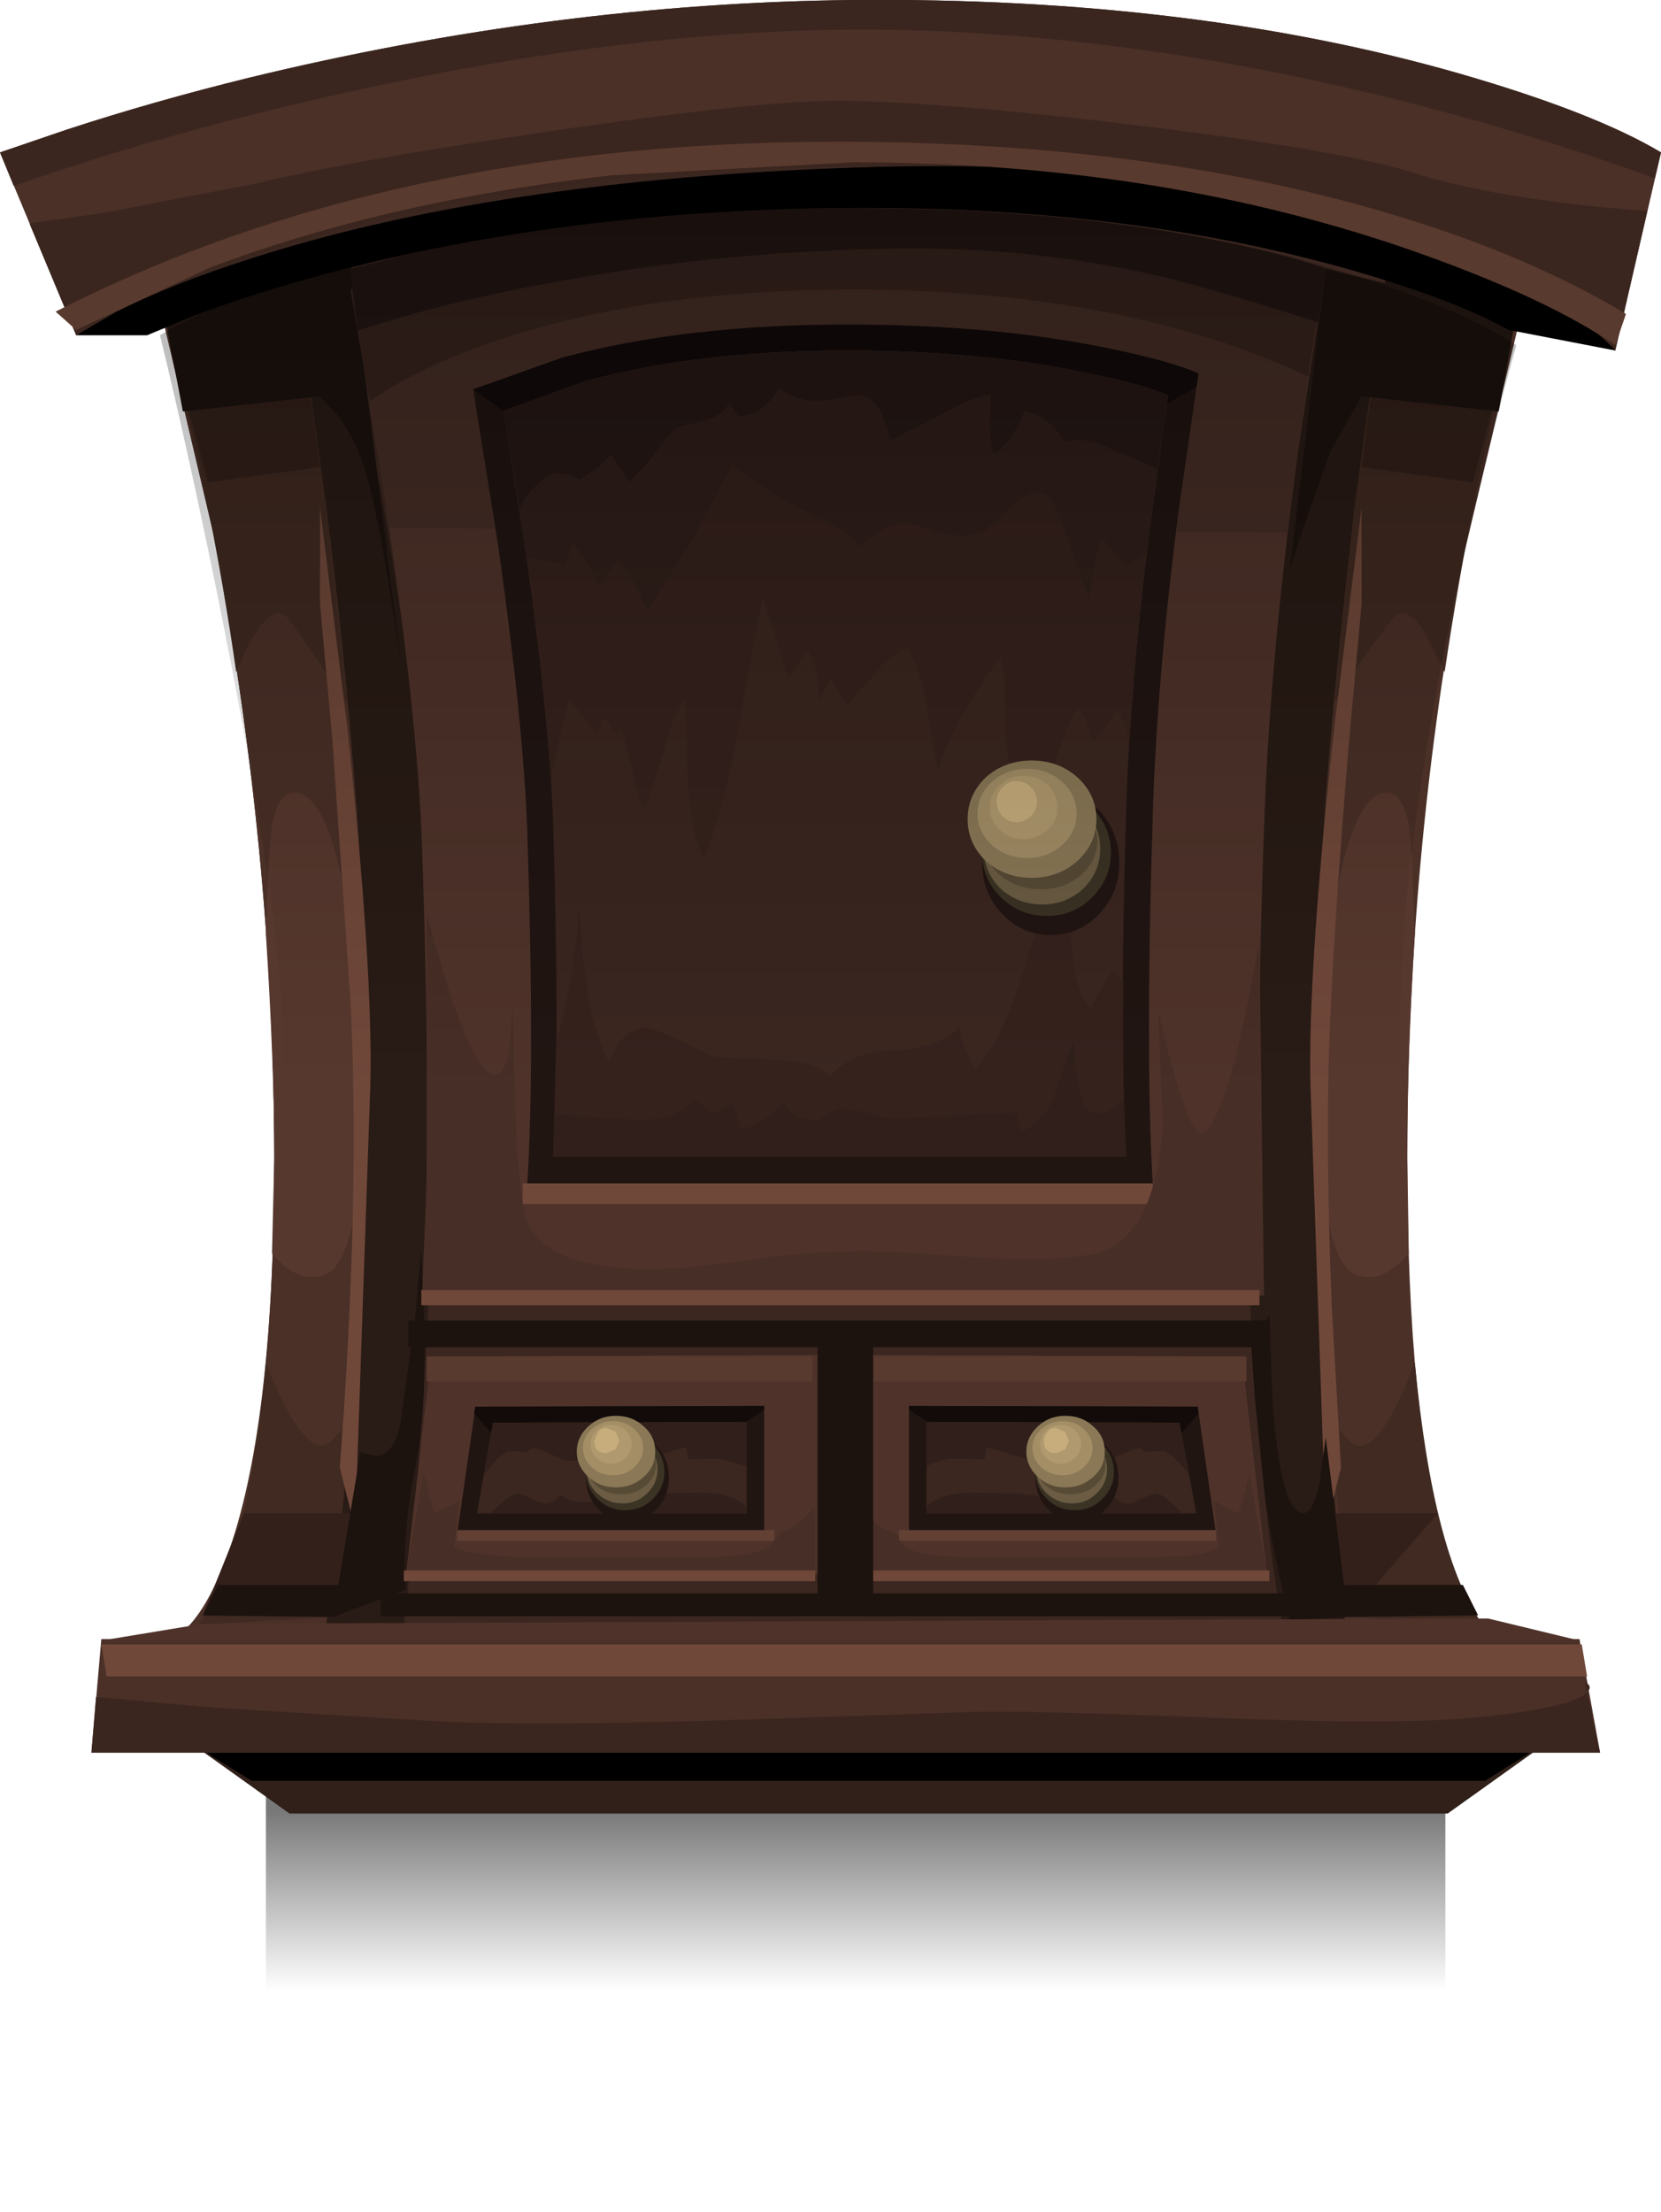 <?xml version="1.0" encoding="UTF-8" standalone="no"?>
<svg xmlns:xlink="http://www.w3.org/1999/xlink" height="145.15px" width="109.0px" xmlns="http://www.w3.org/2000/svg">
  <g transform="matrix(1.0, 0.0, 0.0, 1.0, 0.0, 0.0)">
    <use height="20.6" transform="matrix(1.0, 0.0, 0.0, 1.0, 17.45, 114.15)" width="77.4" xlink:href="#sprite0"/>
    <use height="119.0" transform="matrix(1.0, 0.0, 0.0, 1.0, 0.0, 0.0)" width="109.0" xlink:href="#shape1"/>
    <use height="92.35" transform="matrix(1.0, 0.0, 0.0, 1.0, 10.5, 13.65)" width="89.0" xlink:href="#sprite1"/>
    <use height="13.35" transform="matrix(1.0, 0.0, 0.0, 1.0, 3.65, 9.3)" width="103.05" xlink:href="#shape3"/>
    <use height="0.0" id="price_tag_pt" transform="matrix(1.0, 0.0, 0.0, 1.0, 54.5, 125.45)" width="0.0" xlink:href="#sprite2"/>
  </g>
  <defs>
    <g id="sprite0" transform="matrix(1.0, 0.0, 0.0, 1.0, -36.0, -36.0)">
      <use height="20.6" transform="matrix(1.0, 0.0, 0.0, 1.0, 36.0, 36.0)" width="77.4" xlink:href="#shape0"/>
    </g>
    <g id="shape0" transform="matrix(1.0, 0.0, 0.0, 1.0, -36.0, -36.0)">
      <path d="M113.4 56.6 L36.0 56.6 36.0 36.0 113.4 36.0 113.4 56.6" fill="url(#gradient0)" fill-rule="evenodd" stroke="none"/>
    </g>
    <linearGradient gradientTransform="matrix(0.0, -0.009, -0.009, 0.0, 74.7, 48.1)" gradientUnits="userSpaceOnUse" id="gradient0" spreadMethod="pad" x1="-819.2" x2="819.2">
      <stop offset="0.204" stop-color="#000000" stop-opacity="0.0"/>
      <stop offset="1.0" stop-color="#000000" stop-opacity="0.529"/>
    </linearGradient>
    <g id="shape1" transform="matrix(1.0, 0.0, 0.0, 1.0, 0.0, 0.0)">
      <path d="M10.0 18.0 L21.6 13.9 Q36.45 9.65 53.0 9.0 L54.0 8.95 54.0 8.9 55.0 8.95 56.0 8.9 56.0 8.95 57.0 9.0 Q73.5 9.65 88.4 13.9 95.85 16.0 100.0 18.0 L96.0 35.0 Q92.0 55.95 92.0 76.0 92.0 94.75 95.1 103.1 96.6 107.25 98.15 107.65 L11.15 107.65 Q12.85 107.25 14.6 103.1 18.0 94.75 18.0 76.0 18.0 55.95 14.0 35.0 L10.0 18.0" fill="#3b2620" fill-rule="evenodd" stroke="none"/>
      <path d="M81.6 76.25 Q81.0 59.55 83.95 36.95 L87.0 17.65 92.65 19.0 90.55 31.75 Q88.3 47.75 87.65 64.0 86.9 83.4 87.25 88.9 87.6 94.8 90.65 110.0 L84.65 108.55 Q84.15 107.15 83.5 102.4 82.25 92.9 81.6 76.25" fill="#291b15" fill-rule="evenodd" stroke="none"/>
      <path d="M22.0 18.65 L24.9 31.85 Q27.9 48.1 28.3 63.3 28.75 78.5 27.55 94.9 27.0 103.05 26.3 108.2 L21.0 109.2 17.65 18.55 22.0 18.65" fill="#291b15" fill-rule="evenodd" stroke="none"/>
      <path d="M95.85 4.85 Q104.65 7.4 109.0 10.0 L106.0 23.0 Q101.65 20.0 93.25 17.0 76.4 11.0 56.0 11.0 34.7 11.0 17.75 16.5 12.4 18.2 8.2 20.3 L5.0 22.0 0.0 10.0 4.4 8.5 Q10.05 6.65 16.35 5.1 36.55 0.2 56.0 0.0 78.3 -0.2 95.85 4.85" fill="#4a3027" fill-rule="evenodd" stroke="none"/>
      <path d="M10.0 18.0 L19.3 18.0 21.65 35.15 Q24.0 54.9 24.0 68.0 24.0 81.15 22.65 95.65 L21.3 107.55 11.35 107.55 Q13.45 106.3 15.1 101.55 18.0 93.05 18.0 76.0 18.0 55.95 14.0 35.0 L10.0 18.0" fill="#4a3027" fill-rule="evenodd" stroke="none"/>
      <path d="M23.3 63.0 Q24.15 69.7 23.7 75.95 23.2 82.95 21.3 83.65 19.6 84.3 17.85 82.25 L18.0 76.0 Q18.0 69.9 17.45 61.3 L17.65 56.3 17.85 54.15 Q18.25 52.0 19.3 52.0 21.95 52.0 23.3 63.0" fill="#57382e" fill-rule="evenodd" stroke="none"/>
      <path d="M19.0 119.0 L12.0 114.0 102.0 114.0 95.0 119.0 19.0 119.0" fill="#302019" fill-rule="evenodd" stroke="none"/>
      <path d="M16.5 116.85 L12.1 114.1 101.85 114.1 97.45 116.85 16.5 116.85" fill="#000000" fill-rule="evenodd" stroke="none"/>
      <path d="M30.9 16.35 Q41.7 13.65 56.0 13.65 69.05 13.65 79.3 15.65 84.45 16.65 87.0 17.65 L85.2 29.5 Q83.3 43.5 82.95 54.3 82.25 74.3 82.95 85.0 L27.7 85.0 Q28.35 75.0 27.7 55.65 27.4 46.8 25.15 32.0 L23.0 19.0 30.9 16.35" fill="#4f332a" fill-rule="evenodd" stroke="none"/>
      <path d="M23.0 19.0 L30.9 16.35 Q41.7 13.65 56.0 13.65 69.05 13.65 79.3 15.65 84.45 16.65 87.0 17.65 L86.2 22.65 Q85.2 28.85 84.5 34.95 L25.55 34.65 23.8 23.6 23.0 19.0" fill="#472e26" fill-rule="evenodd" stroke="none"/>
      <path d="M36.95 23.45 Q45.0 21.3 55.6 21.3 65.3 21.3 72.95 22.9 76.8 23.7 78.65 24.5 L77.3 33.85 Q75.9 44.9 75.65 53.45 75.15 69.25 75.65 77.7 L34.6 77.7 Q35.1 69.8 34.6 54.5 34.35 47.55 32.7 35.85 L31.05 25.55 36.95 23.45" fill="#211512" fill-rule="evenodd" stroke="none"/>
      <path d="M36.3 29.3 L31.05 25.55 36.95 23.45 Q45.0 21.3 55.6 21.3 65.3 21.3 72.95 22.9 76.8 23.7 78.65 24.5 L78.5 25.4 71.65 29.3 36.3 29.3" fill="#120b0a" fill-rule="evenodd" stroke="none"/>
      <path d="M38.45 25.0 Q45.8 23.0 55.55 23.0 64.45 23.0 71.45 24.5 74.95 25.2 76.65 25.95 L75.45 34.75 Q74.15 45.1 73.9 53.15 73.45 68.0 73.9 75.9 L36.3 75.9 Q36.75 68.5 36.3 54.15 36.1 47.6 34.55 36.6 L33.05 26.95 38.45 25.0" fill="#3b2620" fill-rule="evenodd" stroke="none"/>
      <path d="M75.65 79.0 L34.3 79.0 34.3 77.65 75.65 77.65 75.65 79.0" fill="#70483a" fill-rule="evenodd" stroke="none"/>
      <path d="M26.8 86.65 L83.25 86.65 83.25 88.4 26.8 88.4 26.8 86.65" fill="#1c120e" fill-rule="evenodd" stroke="none"/>
      <path d="M6.65 107.55 L103.65 107.55 105.0 115.0 6.0 115.0 6.65 107.55" fill="#4a3027" fill-rule="evenodd" stroke="none"/>
      <path d="M6.65 107.9 L103.8 107.9 104.15 110.0 7.0 110.0 6.65 107.9" fill="#70483a" fill-rule="evenodd" stroke="none"/>
      <path d="M14.0 112.05 L29.65 113.0 Q36.4 113.2 46.85 112.9 L63.3 112.35 Q67.1 112.2 80.55 112.75 92.3 113.2 97.3 112.65 102.95 112.05 104.05 111.15 L104.15 111.05 105.0 115.0 6.0 115.0 6.3 111.35 14.0 112.05 M104.15 111.05 L104.0 110.35 Q104.55 110.65 104.15 111.05" fill="#3b261f" fill-rule="evenodd" stroke="none"/>
      <path d="M92.65 11.3 Q98.2 13.1 108.1 13.85 L106.0 23.0 Q101.65 20.0 93.25 17.0 76.4 11.0 56.0 11.0 34.7 11.0 17.75 16.5 12.4 18.2 8.2 20.3 L5.0 22.0 1.95 14.7 2.0 14.65 6.9 13.95 17.0 12.0 Q22.5 10.65 34.8 8.8 47.55 6.9 53.3 6.65 59.25 6.4 73.6 8.1 87.85 9.8 92.65 11.3" fill="#3b261f" fill-rule="evenodd" stroke="none"/>
      <path d="M95.85 4.85 Q104.65 7.4 109.0 10.0 L108.6 11.7 Q99.1 8.25 89.0 5.9 74.2 2.45 60.3 2.0 43.6 1.45 23.05 6.0 11.35 8.55 0.9 12.2 L0.0 10.0 4.4 8.5 Q10.05 6.65 16.35 5.1 36.55 0.2 56.0 0.0 78.3 -0.2 95.85 4.85" fill="#3b261f" fill-rule="evenodd" stroke="none"/>
      <path d="M10.95 21.45 L19.3 18.0 21.45 33.5 22.8 46.2 19.0 40.65 Q17.6 39.0 15.5 44.1 13.9 32.9 10.95 21.45" fill="#402a21" fill-rule="evenodd" stroke="none"/>
      <path d="M23.0 93.25 L21.85 106.1 13.05 106.6 Q16.35 101.9 17.45 89.45 18.45 92.0 19.4 93.45 20.75 95.4 21.65 94.65 L23.0 93.25" fill="#402a21" fill-rule="evenodd" stroke="none"/>
      <path d="M10.95 21.45 L19.3 18.0 21.0 30.65 13.65 31.65 10.95 21.45" fill="#33201a" fill-rule="evenodd" stroke="none"/>
      <path d="M13.3 106.0 L16.0 99.3 23.3 99.3 21.85 106.1 13.3 106.0" fill="#33201a" fill-rule="evenodd" stroke="none"/>
      <path d="M21.0 33.3 L22.8 47.8 Q24.5 63.8 24.3 71.3 L23.3 100.3 22.3 96.3 Q23.65 78.65 23.0 65.65 L21.8 48.4 21.0 39.65 21.0 33.3" fill="#70483a" fill-rule="evenodd" stroke="none"/>
      <path d="M12.0 27.0 L10.95 21.45 19.3 18.0 21.0 26.0 12.0 27.0" fill="#1c120e" fill-rule="evenodd" stroke="none"/>
      <path d="M13.3 106.0 L14.3 104.0 23.0 104.0 21.85 106.1 13.3 106.0" fill="#1c120e" fill-rule="evenodd" stroke="none"/>
      <path d="M99.65 21.3 L96.0 36.65 Q92.35 55.95 92.35 76.0 92.35 93.1 94.9 101.55 96.4 106.4 98.3 107.55 L88.35 107.55 87.35 95.65 Q86.35 81.15 86.35 68.0 86.35 54.9 88.7 35.15 L91.0 18.0 99.65 21.3" fill="#4a3027" fill-rule="evenodd" stroke="none"/>
      <path d="M87.0 63.0 Q88.4 52.0 91.0 52.0 92.05 52.0 92.45 54.15 L92.65 56.3 92.85 61.3 Q92.35 69.15 92.35 76.0 L92.45 82.25 Q90.7 84.3 89.0 83.65 87.15 82.95 86.65 75.95 86.15 69.65 87.0 63.0" fill="#57382e" fill-rule="evenodd" stroke="none"/>
      <path d="M99.35 21.45 Q96.55 32.35 94.8 44.1 L93.35 41.25 Q92.2 39.6 91.35 40.65 89.9 42.4 87.5 46.2 L88.85 33.5 91.0 18.0 99.35 21.45" fill="#402a21" fill-rule="evenodd" stroke="none"/>
      <path d="M87.3 93.25 L88.65 94.65 Q90.3 96.0 92.85 89.45 94.05 102.1 97.3 106.6 L88.45 106.1 87.3 93.25" fill="#402a21" fill-rule="evenodd" stroke="none"/>
      <path d="M99.35 21.45 L96.65 31.65 89.35 30.65 91.0 18.0 99.35 21.45" fill="#33201a" fill-rule="evenodd" stroke="none"/>
      <path d="M87.0 99.3 L94.35 99.3 88.45 106.1 87.0 99.3" fill="#33201a" fill-rule="evenodd" stroke="none"/>
      <path d="M88.55 48.4 Q87.7 58.55 87.35 65.65 86.9 73.8 87.4 85.85 L88.0 96.3 87.0 100.3 86.0 71.3 Q85.8 63.8 87.55 47.8 L89.35 33.3 89.35 39.65 88.55 48.4" fill="#70483a" fill-rule="evenodd" stroke="none"/>
      <path d="M98.35 27.0 L89.35 26.0 91.0 18.0 99.35 21.45 98.35 27.0" fill="#1c120e" fill-rule="evenodd" stroke="none"/>
      <path d="M87.35 104.0 L96.0 104.0 97.0 106.0 88.45 106.1 87.35 104.0" fill="#1c120e" fill-rule="evenodd" stroke="none"/>
      <path d="M21.0 26.0 L19.3 18.0 23.0 17.0 26.3 43.45 Q24.9 33.9 24.0 31.0 23.4 28.9 22.15 27.25 L21.0 26.0" fill="#1c120e" fill-rule="evenodd" stroke="none"/>
      <path d="M24.75 95.55 Q25.9 95.4 26.3 93.3 L27.25 86.4 27.65 82.0 27.85 87.15 Q27.95 92.9 27.3 96.0 26.3 101.0 26.65 104.3 L21.85 106.1 23.65 95.3 24.75 95.55" fill="#1c120e" fill-rule="evenodd" stroke="none"/>
      <path d="M89.35 26.0 L87.3 29.65 85.75 34.0 84.65 37.3 87.0 17.65 92.65 19.0 89.35 26.0" fill="#1c120e" fill-rule="evenodd" stroke="none"/>
      <path d="M83.3 86.3 L83.5 92.0 Q83.95 97.95 85.0 99.0 86.05 100.05 86.6 97.25 L87.0 94.3 88.45 106.1 84.65 106.3 Q83.5 101.75 83.0 98.1 L82.35 91.75 82.1 88.1 83.3 86.3" fill="#1c120e" fill-rule="evenodd" stroke="none"/>
      <path d="M76.3 73.8 L76.0 66.3 Q78.0 75.0 79.0 74.3 80.65 73.2 82.65 61.65 L82.95 85.0 27.7 85.0 28.0 77.3 28.0 60.0 29.35 64.65 Q30.95 69.5 32.0 70.3 33.05 71.15 33.45 68.65 L33.65 66.0 33.8 72.4 Q34.05 79.05 34.65 80.3 36.8 84.6 49.3 82.65 55.0 81.75 62.0 82.35 68.6 82.9 71.65 82.3 75.8 81.5 76.3 73.8" fill="#472e26" fill-rule="evenodd" stroke="none"/>
      <path d="M23.05 19.35 L23.05 19.3 23.0 19.0 30.9 16.35 Q41.7 13.65 56.0 13.65 69.05 13.65 79.3 15.65 84.45 16.65 87.0 17.65 L86.95 17.75 86.95 17.8 85.95 23.9 85.95 24.0 85.85 24.7 Q73.65 19.0 56.0 19.0 43.55 19.0 34.15 21.85 28.05 23.7 24.25 26.35 L23.05 19.35" fill="#38241e" fill-rule="evenodd" stroke="none"/>
      <path d="M33.05 26.95 L38.45 25.0 Q45.8 23.0 55.55 23.0 64.45 23.0 71.45 24.5 74.95 25.2 76.65 25.95 L75.65 32.85 Q74.6 41.15 74.15 48.2 L74.05 48.3 73.7 47.3 73.3 46.4 Q73.0 47.35 71.7 48.65 L71.3 47.35 70.75 46.35 Q69.4 48.7 68.95 51.5 68.65 53.45 68.65 56.9 L67.3 52.95 Q66.25 50.45 66.05 49.0 L65.95 46.0 Q66.0 44.15 65.65 43.1 62.35 47.6 61.55 50.65 L60.85 46.6 Q60.45 43.9 59.5 42.5 58.55 42.9 57.45 44.15 L55.55 46.3 55.05 45.4 54.55 44.5 53.7 46.0 Q53.85 44.1 53.0 42.6 L52.35 43.6 51.7 44.55 50.9 41.8 50.05 39.1 48.45 47.8 Q47.5 53.1 46.2 56.35 45.25 54.6 45.15 51.25 L44.95 45.85 Q44.1 47.05 43.5 49.45 L42.3 53.25 Q41.8 52.3 41.5 50.55 L40.8 47.8 40.4 48.25 39.75 47.05 Q39.25 47.5 39.15 48.2 L38.25 46.95 37.3 45.9 36.15 51.1 Q35.7 44.6 34.35 35.15 L33.05 26.95" fill="#36221d" fill-rule="evenodd" stroke="none"/>
      <path d="M50.9 69.55 Q53.75 69.65 54.45 70.65 55.7 69.05 58.55 68.95 61.6 68.8 63.0 67.4 63.0 68.25 63.4 68.95 L64.0 70.1 Q65.7 68.55 67.2 63.55 68.8 58.3 70.2 56.7 L70.3 61.85 Q70.5 65.2 71.65 66.15 71.75 65.6 72.35 64.75 L73.05 63.6 73.7 64.35 Q73.65 71.95 73.9 75.9 L36.3 75.9 36.5 68.5 Q38.05 62.45 37.95 59.2 38.25 63.05 38.5 64.6 38.95 67.8 39.95 69.65 41.15 66.9 43.05 67.6 44.2 68.0 46.7 69.35 L50.9 69.55" fill="#36221d" fill-rule="evenodd" stroke="none"/>
      <path d="M33.05 26.95 L38.45 25.0 Q45.8 23.0 55.55 23.0 64.45 23.0 71.45 24.5 74.95 25.2 76.65 25.95 L75.2 36.4 Q74.3 36.75 73.85 37.15 L73.05 36.15 72.3 35.3 Q71.85 36.45 71.45 39.25 L70.15 35.6 Q69.2 32.65 68.5 32.4 67.55 32.1 66.45 33.2 L64.6 34.85 Q62.9 35.55 60.45 34.55 58.55 33.75 56.5 35.85 55.8 35.0 54.1 34.15 L51.25 32.75 48.05 30.55 45.45 35.4 42.5 40.05 41.7 38.35 40.55 36.7 39.35 38.4 38.55 36.95 37.6 35.65 37.1 37.05 35.9 36.8 34.55 36.6 33.05 26.95" fill="#301f1a" fill-rule="evenodd" stroke="none"/>
      <path d="M48.6 74.1 Q50.35 73.7 51.45 72.25 51.85 73.1 52.45 73.35 L53.7 73.55 Q54.4 72.95 55.3 72.7 L56.85 73.0 58.35 73.4 66.75 73.0 67.0 74.25 Q68.6 73.65 69.25 71.7 70.2 68.8 70.45 68.4 70.65 71.65 71.2 72.55 71.95 73.75 73.75 72.15 L73.9 75.9 36.3 75.9 36.4 73.1 41.3 73.45 Q44.25 73.7 45.55 72.15 46.25 72.5 46.7 73.15 47.25 72.7 48.1 72.5 L48.4 73.25 48.6 74.1" fill="#301f1a" fill-rule="evenodd" stroke="none"/>
      <path d="M33.05 26.95 L38.45 25.0 Q45.8 23.0 55.55 23.0 64.45 23.0 71.45 24.5 74.95 25.2 76.65 25.95 L75.95 30.75 72.55 29.3 Q70.7 28.6 69.9 29.0 68.95 27.4 67.25 26.95 66.4 29.05 65.2 29.8 64.8 28.1 65.05 25.9 63.75 26.05 61.7 27.25 L58.4 28.9 Q57.75 25.45 55.65 26.0 52.65 26.8 51.15 25.45 50.15 27.15 48.5 27.35 L47.85 26.5 Q47.25 27.4 46.0 27.65 44.55 27.95 44.25 28.2 43.65 28.7 42.8 30.0 L41.3 31.65 40.7 30.7 40.1 29.85 39.15 30.75 38.0 31.5 Q37.0 30.8 35.9 31.25 34.7 32.1 34.1 33.35 L33.05 26.95" fill="#261815" fill-rule="evenodd" stroke="none"/>
      <path d="M23.0 17.65 L30.9 15.65 Q41.7 13.65 56.0 13.65 69.05 13.65 79.3 15.65 84.45 16.65 87.0 17.65 L86.5 21.15 Q78.75 18.7 75.8 18.05 67.6 16.2 59.0 16.3 47.55 16.45 36.75 18.45 29.4 19.75 23.45 21.7 L23.0 17.65" fill="#241713" fill-rule="evenodd" stroke="none"/>
      <path d="M27.65 84.65 L82.65 84.65 82.65 85.65 27.65 85.65 27.65 84.65" fill="#70483a" fill-rule="evenodd" stroke="none"/>
      <path d="M25.0 104.55 L86.0 104.55 86.0 106.05 25.0 106.05 25.0 104.55" fill="#1c120e" fill-rule="evenodd" stroke="none"/>
      <path d="M26.65 103.3 L28.3 89.0 54.3 88.9 54.3 103.3 26.65 103.3" fill="#4f332a" fill-rule="evenodd" stroke="none"/>
      <path d="M30.0 100.65 L31.2 92.3 50.15 92.25 50.15 100.65 30.0 100.65" fill="#211512" fill-rule="evenodd" stroke="none"/>
      <path d="M47.15 94.5 L32.5 94.3 31.1 92.75 31.2 92.3 50.15 92.25 50.15 92.5 47.15 94.5" fill="#120b0a" fill-rule="evenodd" stroke="none"/>
      <path d="M31.3 99.3 L32.35 93.35 49.0 93.3 49.0 99.3 31.3 99.3" fill="#3b2620" fill-rule="evenodd" stroke="none"/>
      <path d="M31.8 96.5 L32.35 93.35 49.0 93.3 49.0 96.2 47.25 95.7 45.2 95.75 45.0 94.95 42.35 95.75 39.7 95.8 37.1 95.85 36.1 95.4 Q35.4 95.05 34.95 95.0 34.65 95.35 34.15 95.25 L33.4 95.2 Q32.6 95.55 31.8 96.75 L31.8 96.5" fill="#301f1a" fill-rule="evenodd" stroke="none"/>
      <path d="M32.15 99.3 L33.05 98.5 Q33.6 98.05 33.95 98.0 34.2 98.0 35.35 98.55 36.1 98.9 36.8 98.1 37.55 98.8 39.7 98.45 L42.95 98.0 46.15 97.95 Q48.2 98.0 49.0 98.9 L49.0 99.3 32.15 99.3" fill="#301f1a" fill-rule="evenodd" stroke="none"/>
      <path d="M27.8 96.65 L28.5 99.3 30.15 98.5 29.8 101.5 30.65 101.85 33.5 102.15 39.6 102.2 47.15 102.15 Q49.95 102.05 50.6 101.35 L51.3 100.5 Q52.3 100.3 53.5 98.8 L53.5 103.3 26.65 103.3 27.8 96.65" fill="#472e26" fill-rule="evenodd" stroke="none"/>
      <path d="M26.5 103.05 L53.5 103.05 53.5 103.75 26.5 103.75 26.5 103.05" fill="#70483a" fill-rule="evenodd" stroke="none"/>
      <path d="M30.0 100.4 L50.8 100.4 50.8 101.1 30.0 101.1 30.0 100.4" fill="#634034" fill-rule="evenodd" stroke="none"/>
      <path d="M28.0 89.0 L53.3 89.0 53.3 90.65 28.0 90.65 28.0 89.0" fill="#593a2f" fill-rule="evenodd" stroke="none"/>
      <path d="M81.5 89.0 L83.15 103.3 55.5 103.3 55.5 88.9 81.5 89.0" fill="#4f332a" fill-rule="evenodd" stroke="none"/>
      <path d="M78.6 92.3 L79.8 100.65 59.65 100.65 59.65 92.25 78.6 92.3" fill="#211512" fill-rule="evenodd" stroke="none"/>
      <path d="M59.65 92.25 L78.6 92.3 78.65 92.75 77.3 94.3 62.65 94.5 59.65 92.5 59.65 92.25" fill="#120b0a" fill-rule="evenodd" stroke="none"/>
      <path d="M77.4 93.35 L78.5 99.3 60.8 99.3 60.8 93.3 77.4 93.35" fill="#3b2620" fill-rule="evenodd" stroke="none"/>
      <path d="M78.0 96.5 L78.0 96.75 Q77.2 95.6 76.4 95.2 L75.65 95.25 Q75.15 95.35 74.85 95.0 74.4 95.05 73.7 95.4 L72.65 95.85 71.35 95.85 70.1 95.8 67.45 95.75 64.75 94.95 64.6 95.75 62.5 95.7 Q61.75 95.75 60.8 96.2 L60.8 93.3 77.4 93.35 78.0 96.5" fill="#301f1a" fill-rule="evenodd" stroke="none"/>
      <path d="M72.95 98.1 Q73.7 98.9 74.45 98.55 75.65 98.0 75.85 98.0 76.25 98.05 76.75 98.5 L77.6 99.3 60.8 99.3 60.8 98.9 Q61.6 98.0 63.65 97.95 L66.8 98.0 70.1 98.45 Q72.2 98.8 72.95 98.1" fill="#301f1a" fill-rule="evenodd" stroke="none"/>
      <path d="M82.0 96.65 L83.15 103.3 56.3 103.3 56.3 98.8 57.05 99.6 Q57.9 100.4 58.5 100.5 59.0 100.6 59.2 101.35 59.85 102.05 62.65 102.15 L70.25 102.2 76.3 102.15 Q79.0 102.15 80.0 101.5 L79.65 98.5 81.3 99.3 82.0 96.65" fill="#472e26" fill-rule="evenodd" stroke="none"/>
      <path d="M56.3 103.75 L56.3 103.05 83.3 103.05 83.3 103.75 56.3 103.75" fill="#70483a" fill-rule="evenodd" stroke="none"/>
      <path d="M59.0 101.1 L59.0 100.4 79.8 100.4 79.8 101.1 59.0 101.1" fill="#634034" fill-rule="evenodd" stroke="none"/>
      <path d="M56.5 90.65 L56.5 89.0 81.8 89.0 81.8 90.65 56.5 90.65" fill="#593a2f" fill-rule="evenodd" stroke="none"/>
      <path d="M57.3 105.0 L53.65 105.0 53.65 87.3 57.3 87.3 57.3 105.0" fill="#1c120e" fill-rule="evenodd" stroke="none"/>
      <path d="M6.65 107.65 L13.3 106.55 97.65 106.2 103.65 107.65 6.65 107.65" fill="#4f332a" fill-rule="evenodd" stroke="none"/>
      <path d="M95.1 16.5 Q102.9 19.65 106.0 23.0 L99.0 21.65 Q95.25 19.55 87.9 17.5 73.15 13.45 55.0 13.65 36.9 13.85 21.45 17.95 16.6 19.25 12.65 20.75 L9.65 22.0 5.0 22.0 7.65 20.45 Q11.35 18.6 16.35 17.0 32.45 11.8 56.0 11.0 79.55 10.15 95.1 16.5" fill="#000000" fill-rule="evenodd" stroke="none"/>
      <path d="M73.45 56.6 Q73.45 58.6 72.15 59.95 70.85 61.35 68.95 61.35 67.05 61.35 65.75 59.95 64.45 58.6 64.45 56.6 64.45 54.6 65.75 53.2 67.1 51.8 68.95 51.8 70.8 51.8 72.15 53.2 73.45 54.6 73.45 56.6" fill="#211512" fill-rule="evenodd" stroke="none"/>
      <path d="M72.9 55.95 Q72.9 57.65 71.65 58.9 70.45 60.1 68.7 60.1 66.95 60.1 65.7 58.9 64.45 57.7 64.45 55.95 64.45 54.25 65.7 53.0 66.95 51.8 68.7 51.8 70.45 51.8 71.65 53.0 72.9 54.25 72.9 55.95" fill="#3b3324" fill-rule="evenodd" stroke="none"/>
      <path d="M72.2 55.7 Q72.2 57.2 71.1 58.3 69.95 59.35 68.4 59.35 66.8 59.35 65.65 58.3 64.55 57.2 64.55 55.7 64.55 54.15 65.65 53.1 66.8 52.05 68.4 52.05 70.0 52.05 71.1 53.1 72.2 54.15 72.2 55.7" fill="#6b5c43" fill-rule="evenodd" stroke="none"/>
      <path d="M72.0 55.2 Q72.0 56.5 70.9 57.45 69.85 58.35 68.3 58.35 66.75 58.35 65.65 57.45 64.55 56.5 64.55 55.2 64.55 53.9 65.65 52.95 66.75 52.05 68.3 52.05 69.85 52.05 70.9 52.95 72.0 53.9 72.0 55.2" fill="#574b36" fill-rule="evenodd" stroke="none"/>
      <path d="M71.95 53.75 Q71.95 55.35 70.7 56.5 69.45 57.6 67.7 57.6 65.95 57.6 64.7 56.5 63.5 55.35 63.5 53.75 63.5 52.15 64.7 51.0 65.95 49.9 67.7 49.9 69.45 49.9 70.7 51.0 71.95 52.15 71.95 53.75" fill="#8a7856" fill-rule="evenodd" stroke="none"/>
      <path d="M70.65 53.4 Q70.65 54.6 69.7 55.45 68.75 56.3 67.4 56.3 66.05 56.3 65.1 55.45 64.15 54.6 64.15 53.4 64.15 52.15 65.1 51.3 66.05 50.45 67.4 50.45 68.75 50.45 69.7 51.3 70.65 52.15 70.65 53.4" fill="#a38e66" fill-rule="evenodd" stroke="none"/>
      <path d="M69.4 53.0 Q69.4 53.85 68.75 54.45 68.1 55.05 67.15 55.05 66.25 55.05 65.6 54.45 64.95 53.85 64.95 53.0 64.95 52.15 65.6 51.5 66.25 50.9 67.15 50.9 68.1 50.9 68.75 51.5 69.4 52.15 69.4 53.0" fill="#b0996e" fill-rule="evenodd" stroke="none"/>
      <path d="M68.05 52.6 Q68.05 53.15 67.65 53.55 67.25 53.95 66.7 53.95 66.15 53.95 65.8 53.55 65.4 53.15 65.4 52.6 65.4 52.05 65.8 51.65 66.15 51.25 66.7 51.25 67.25 51.25 67.65 51.65 68.05 52.05 68.05 52.6" fill="#c7ad7c" fill-rule="evenodd" stroke="none"/>
      <path d="M43.9 96.95 Q43.9 98.15 43.1 99.0 42.3 99.85 41.15 99.85 40.05 99.85 39.25 99.0 38.45 98.15 38.45 96.95 38.45 95.75 39.25 94.9 40.05 94.05 41.15 94.05 42.3 94.05 43.1 94.9 43.9 95.75 43.9 96.95" fill="#211512" fill-rule="evenodd" stroke="none"/>
      <path d="M43.6 96.6 Q43.6 97.6 42.85 98.35 42.1 99.1 41.0 99.1 39.95 99.1 39.2 98.35 38.45 97.6 38.45 96.6 38.45 95.55 39.2 94.8 39.95 94.05 41.0 94.05 42.1 94.05 42.85 94.8 43.6 95.55 43.6 96.6" fill="#3b3324" fill-rule="evenodd" stroke="none"/>
      <path d="M43.15 96.4 Q43.15 97.35 42.45 98.0 41.8 98.65 40.85 98.65 39.9 98.65 39.2 98.0 38.5 97.35 38.5 96.4 38.5 95.5 39.2 94.85 39.9 94.2 40.85 94.2 41.8 94.2 42.45 94.85 43.15 95.5 43.15 96.4" fill="#6b5c43" fill-rule="evenodd" stroke="none"/>
      <path d="M43.05 96.1 Q43.05 96.9 42.35 97.5 41.7 98.05 40.75 98.05 39.8 98.05 39.15 97.5 38.5 96.9 38.5 96.1 38.5 95.3 39.15 94.75 39.8 94.2 40.75 94.2 41.7 94.2 42.35 94.75 43.05 95.3 43.05 96.1" fill="#574b36" fill-rule="evenodd" stroke="none"/>
      <path d="M43.0 95.25 Q43.0 96.25 42.25 96.9 41.5 97.6 40.4 97.6 39.35 97.6 38.6 96.9 37.85 96.2 37.85 95.25 37.85 94.3 38.6 93.6 39.35 92.9 40.4 92.9 41.5 92.9 42.25 93.6 43.0 94.25 43.0 95.25" fill="#8a7856" fill-rule="evenodd" stroke="none"/>
      <path d="M42.2 95.0 Q42.2 95.75 41.6 96.3 41.05 96.8 40.25 96.8 39.4 96.8 38.85 96.3 38.25 95.75 38.25 95.0 38.25 94.3 38.85 93.75 39.45 93.25 40.25 93.25 41.05 93.25 41.6 93.75 42.2 94.3 42.2 95.0" fill="#a38e66" fill-rule="evenodd" stroke="none"/>
      <path d="M41.45 94.75 Q41.45 95.3 41.05 95.65 40.65 96.05 40.1 96.05 39.55 96.05 39.15 95.65 38.75 95.3 38.75 94.75 38.75 94.25 39.15 93.85 39.55 93.5 40.1 93.5 40.65 93.5 41.05 93.85 41.45 94.25 41.45 94.75" fill="#b0996e" fill-rule="evenodd" stroke="none"/>
      <path d="M40.65 94.55 L40.4 95.1 39.8 95.35 Q39.0 95.35 39.0 94.55 L39.25 93.95 Q39.45 93.7 39.8 93.7 L40.4 93.95 40.65 94.55" fill="#c7ad7c" fill-rule="evenodd" stroke="none"/>
      <path d="M73.4 96.95 Q73.4 98.15 72.6 99.0 71.8 99.85 70.65 99.85 69.55 99.85 68.75 99.0 67.95 98.15 67.95 96.95 67.95 95.75 68.75 94.9 69.55 94.05 70.65 94.05 71.8 94.05 72.6 94.9 73.4 95.75 73.4 96.95" fill="#211512" fill-rule="evenodd" stroke="none"/>
      <path d="M73.1 96.6 Q73.1 97.6 72.35 98.35 71.6 99.1 70.5 99.1 69.45 99.1 68.7 98.35 67.95 97.6 67.95 96.6 67.95 95.55 68.7 94.8 69.45 94.05 70.5 94.05 71.6 94.05 72.35 94.8 73.1 95.55 73.1 96.6" fill="#3b3324" fill-rule="evenodd" stroke="none"/>
      <path d="M72.65 96.4 Q72.65 97.35 71.95 98.0 71.3 98.65 70.35 98.65 69.4 98.65 68.7 98.0 68.0 97.35 68.0 96.4 68.0 95.5 68.7 94.85 69.4 94.2 70.35 94.2 71.3 94.2 71.95 94.85 72.65 95.5 72.65 96.4" fill="#6b5c43" fill-rule="evenodd" stroke="none"/>
      <path d="M72.55 96.1 Q72.55 96.9 71.85 97.5 71.2 98.05 70.25 98.05 69.3 98.05 68.65 97.5 68.0 96.9 68.0 96.1 68.0 95.3 68.65 94.75 69.3 94.2 70.25 94.2 71.2 94.2 71.85 94.75 72.55 95.3 72.55 96.1" fill="#574b36" fill-rule="evenodd" stroke="none"/>
      <path d="M72.5 95.25 Q72.5 96.25 71.75 96.9 71.0 97.6 69.9 97.6 68.85 97.6 68.1 96.9 67.35 96.2 67.35 95.25 67.35 94.3 68.1 93.6 68.85 92.9 69.9 92.9 71.0 92.9 71.75 93.6 72.5 94.25 72.5 95.25" fill="#8a7856" fill-rule="evenodd" stroke="none"/>
      <path d="M71.7 95.0 Q71.7 95.75 71.1 96.3 70.55 96.8 69.75 96.8 68.9 96.8 68.35 96.3 67.75 95.75 67.75 95.0 67.75 94.3 68.35 93.75 68.95 93.25 69.75 93.25 70.55 93.25 71.1 93.75 71.7 94.3 71.7 95.0" fill="#a38e66" fill-rule="evenodd" stroke="none"/>
      <path d="M70.95 94.75 Q70.95 95.3 70.55 95.65 70.15 96.05 69.6 96.05 69.05 96.05 68.65 95.65 68.25 95.3 68.25 94.75 68.25 94.25 68.65 93.85 69.05 93.5 69.6 93.5 70.15 93.5 70.55 93.85 70.95 94.25 70.95 94.75" fill="#b0996e" fill-rule="evenodd" stroke="none"/>
      <path d="M70.15 94.55 L69.9 95.1 69.3 95.35 Q68.5 95.35 68.5 94.55 68.5 94.2 68.75 93.95 68.95 93.7 69.3 93.7 L69.9 93.95 70.15 94.55" fill="#c7ad7c" fill-rule="evenodd" stroke="none"/>
    </g>
    <g id="sprite1" transform="matrix(1.0, 0.0, 0.0, 1.0, 0.0, 0.0)">
      <use height="92.35" transform="matrix(1.0, 0.0, 0.0, 1.0, 0.0, 0.0)" width="89.0" xlink:href="#shape2"/>
    </g>
    <g id="shape2" transform="matrix(1.0, 0.0, 0.0, 1.0, 0.0, 0.0)">
      <path d="M85.55 22.9 Q82.0 39.0 81.5 49.85 80.9 62.35 83.15 78.1 84.25 86.0 85.5 91.35 L3.5 92.35 Q4.85 87.3 6.1 79.85 8.6 64.9 8.0 52.85 7.55 44.0 3.75 25.3 1.85 15.95 0.0 8.35 3.35 6.25 10.75 4.2 25.55 0.0 45.9 0.0 64.45 0.0 78.6 4.5 85.65 6.75 89.0 9.0 87.35 14.9 85.55 22.9" fill="url(#gradient1)" fill-rule="evenodd" stroke="none"/>
    </g>
    <linearGradient gradientTransform="matrix(0.0, 0.082, 0.082, 0.0, 44.5, 13.55)" gradientUnits="userSpaceOnUse" id="gradient1" spreadMethod="pad" x1="-819.2" x2="819.2">
      <stop offset="0.0" stop-color="#000000" stop-opacity="0.58"/>
      <stop offset="0.831" stop-color="#000000" stop-opacity="0.0"/>
    </linearGradient>
    <g id="shape3" transform="matrix(1.0, 0.0, 0.0, 1.0, -3.65, -9.3)">
      <path d="M91.95 14.25 Q100.45 16.85 106.7 20.6 L106.0 22.65 Q101.65 19.65 93.25 16.65 76.4 10.65 56.0 10.65 L40.15 11.5 Q25.5 13.15 13.8 17.55 L5.0 21.65 3.65 20.45 Q25.6 9.25 55.3 9.3 76.0 9.35 91.95 14.25" fill="#593a2e" fill-rule="evenodd" stroke="none"/>
    </g>
  </defs>
</svg>
